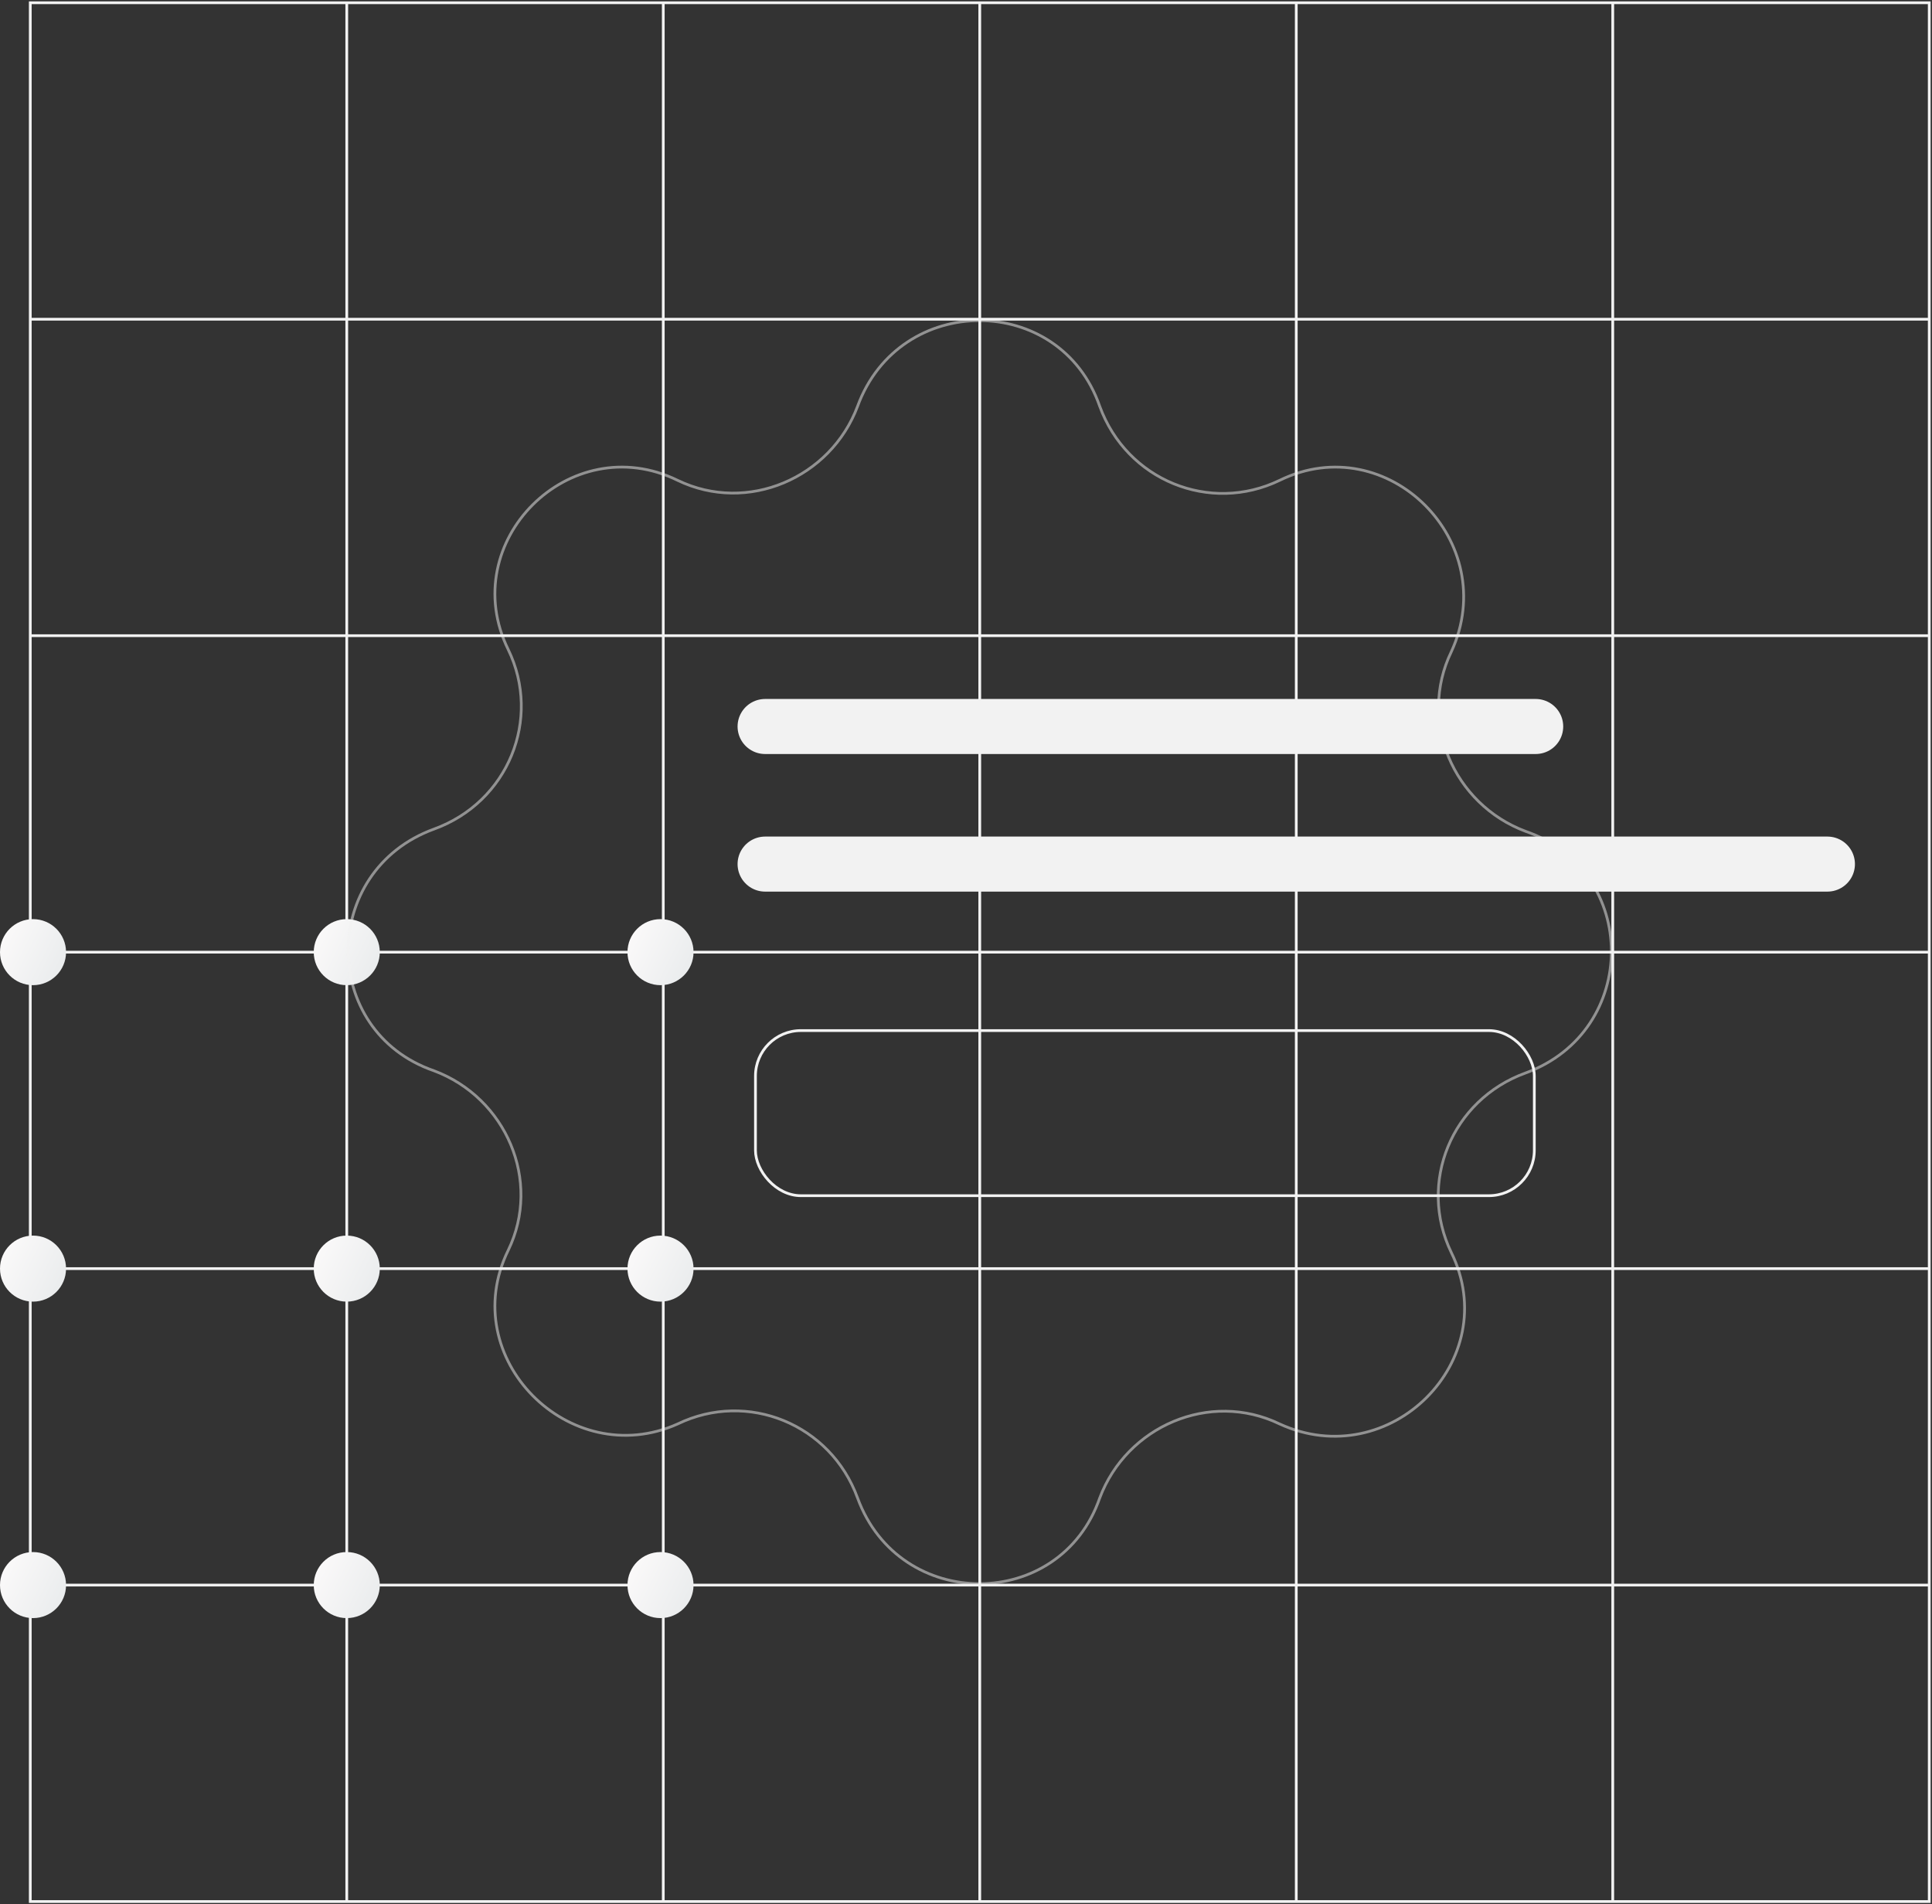 <svg width="702" height="692" viewBox="0 0 702 692" fill="none" xmlns="http://www.w3.org/2000/svg">
<rect x="0" y="0" width="702" height="692" fill="#333333" stroke="none"/>
<path d="M11 1H701V691H11V1Z" stroke="#F2F2F2" stroke-miterlimit="10"/>
<path d="M701 576H11" stroke="#F2F2F2" stroke-miterlimit="10"/>
<path d="M701 461H11" stroke="#F2F2F2" stroke-miterlimit="10"/>
<path d="M701 346H11" stroke="#F2F2F2" stroke-miterlimit="10"/>
<path d="M701 231H11" stroke="#F2F2F2" stroke-miterlimit="10"/>
<path d="M701 116H11" stroke="#F2F2F2" stroke-miterlimit="10"/>
<path d="M126 1V691" stroke="#F2F2F2" stroke-miterlimit="10"/>
<path d="M241 1V691" stroke="#F2F2F2" stroke-miterlimit="10"/>
<path d="M356 1V691" stroke="#F2F2F2" stroke-miterlimit="10"/>
<path d="M471 1V691" stroke="#F2F2F2" stroke-miterlimit="10"/>
<path d="M586 1V691" stroke="#F2F2F2" stroke-miterlimit="10"/>
<rect x="274.5" y="374.5" width="283" height="60" rx="16.5" stroke="#F2F2F2"/>
<circle cx="12" cy="346" r="12" fill="url(#paint0_linear)"/>
<circle cx="12" cy="461" r="12" fill="url(#paint1_linear)"/>
<circle cx="12" cy="576" r="12" fill="url(#paint2_linear)"/>
<circle cx="126" cy="346" r="12" fill="url(#paint3_linear)"/>
<circle cx="126" cy="461" r="12" fill="url(#paint4_linear)"/>
<circle cx="126" cy="576" r="12" fill="url(#paint5_linear)"/>
<circle cx="240" cy="346" r="12" fill="url(#paint6_linear)"/>
<circle cx="240" cy="461" r="12" fill="url(#paint7_linear)"/>
<circle cx="240" cy="576" r="12" fill="url(#paint8_linear)"/>
<path opacity="0.5" d="M399.587 147.638L399.59 147.645C409.392 174.552 439.621 186.791 464.952 174.556L464.954 174.554C504.125 155.402 545.742 196.898 527.34 236.839C515.082 262.135 528.167 292.301 554.296 302.082L554.308 302.087C595.885 316.454 595.912 374.738 554.3 389.916C527.347 399.7 515.085 429.877 527.343 455.165L527.344 455.168C546.526 494.263 504.966 535.814 464.948 517.442C439.609 505.206 409.39 518.266 399.592 544.35L399.587 544.363C385.195 585.867 326.807 585.894 311.602 544.355C301.801 517.451 271.575 505.211 246.246 517.441C207.043 535.005 165.47 493.464 184.656 454.361L184.657 454.358C196.919 429.061 183.835 398.892 157.704 389.111L157.692 389.106C116.115 374.739 116.088 316.455 157.7 301.277C184.653 291.493 196.915 261.316 184.657 236.028L184.656 236.025C165.465 196.912 207.049 155.394 246.237 174.554L246.239 174.555C271.579 186.795 301.801 173.735 311.6 147.65L311.601 147.646C326.806 106.106 385.195 106.133 399.587 147.638Z" stroke="#F2F2F2"/>
<path d="M278 264H558" stroke="#F2F2F2" stroke-width="20" stroke-linecap="round" stroke-linejoin="round"/>
<path d="M278 314L664 314" stroke="#F2F2F2" stroke-width="20" stroke-linecap="round" stroke-linejoin="round"/>
<defs>
<linearGradient id="paint0_linear" x1="0" y1="334" x2="24" y2="346" gradientUnits="userSpaceOnUse">
<stop stop-color="#FDFBFB"/>
<stop offset="1" stop-color="#EBEDEE"/>
</linearGradient>
<linearGradient id="paint1_linear" x1="0" y1="449" x2="24" y2="461" gradientUnits="userSpaceOnUse">
<stop stop-color="#FDFBFB"/>
<stop offset="1" stop-color="#EBEDEE"/>
</linearGradient>
<linearGradient id="paint2_linear" x1="0" y1="564" x2="24" y2="576" gradientUnits="userSpaceOnUse">
<stop stop-color="#FDFBFB"/>
<stop offset="1" stop-color="#EBEDEE"/>
</linearGradient>
<linearGradient id="paint3_linear" x1="114" y1="334" x2="138" y2="346" gradientUnits="userSpaceOnUse">
<stop stop-color="#FDFBFB"/>
<stop offset="1" stop-color="#EBEDEE"/>
</linearGradient>
<linearGradient id="paint4_linear" x1="114" y1="449" x2="138" y2="461" gradientUnits="userSpaceOnUse">
<stop stop-color="#FDFBFB"/>
<stop offset="1" stop-color="#EBEDEE"/>
</linearGradient>
<linearGradient id="paint5_linear" x1="114" y1="564" x2="138" y2="576" gradientUnits="userSpaceOnUse">
<stop stop-color="#FDFBFB"/>
<stop offset="1" stop-color="#EBEDEE"/>
</linearGradient>
<linearGradient id="paint6_linear" x1="228" y1="334" x2="252" y2="346" gradientUnits="userSpaceOnUse">
<stop stop-color="#FDFBFB"/>
<stop offset="1" stop-color="#EBEDEE"/>
</linearGradient>
<linearGradient id="paint7_linear" x1="228" y1="449" x2="252" y2="461" gradientUnits="userSpaceOnUse">
<stop stop-color="#FDFBFB"/>
<stop offset="1" stop-color="#EBEDEE"/>
</linearGradient>
<linearGradient id="paint8_linear" x1="228" y1="564" x2="252" y2="576" gradientUnits="userSpaceOnUse">
<stop stop-color="#FDFBFB"/>
<stop offset="1" stop-color="#EBEDEE"/>
</linearGradient>
</defs>
</svg>
